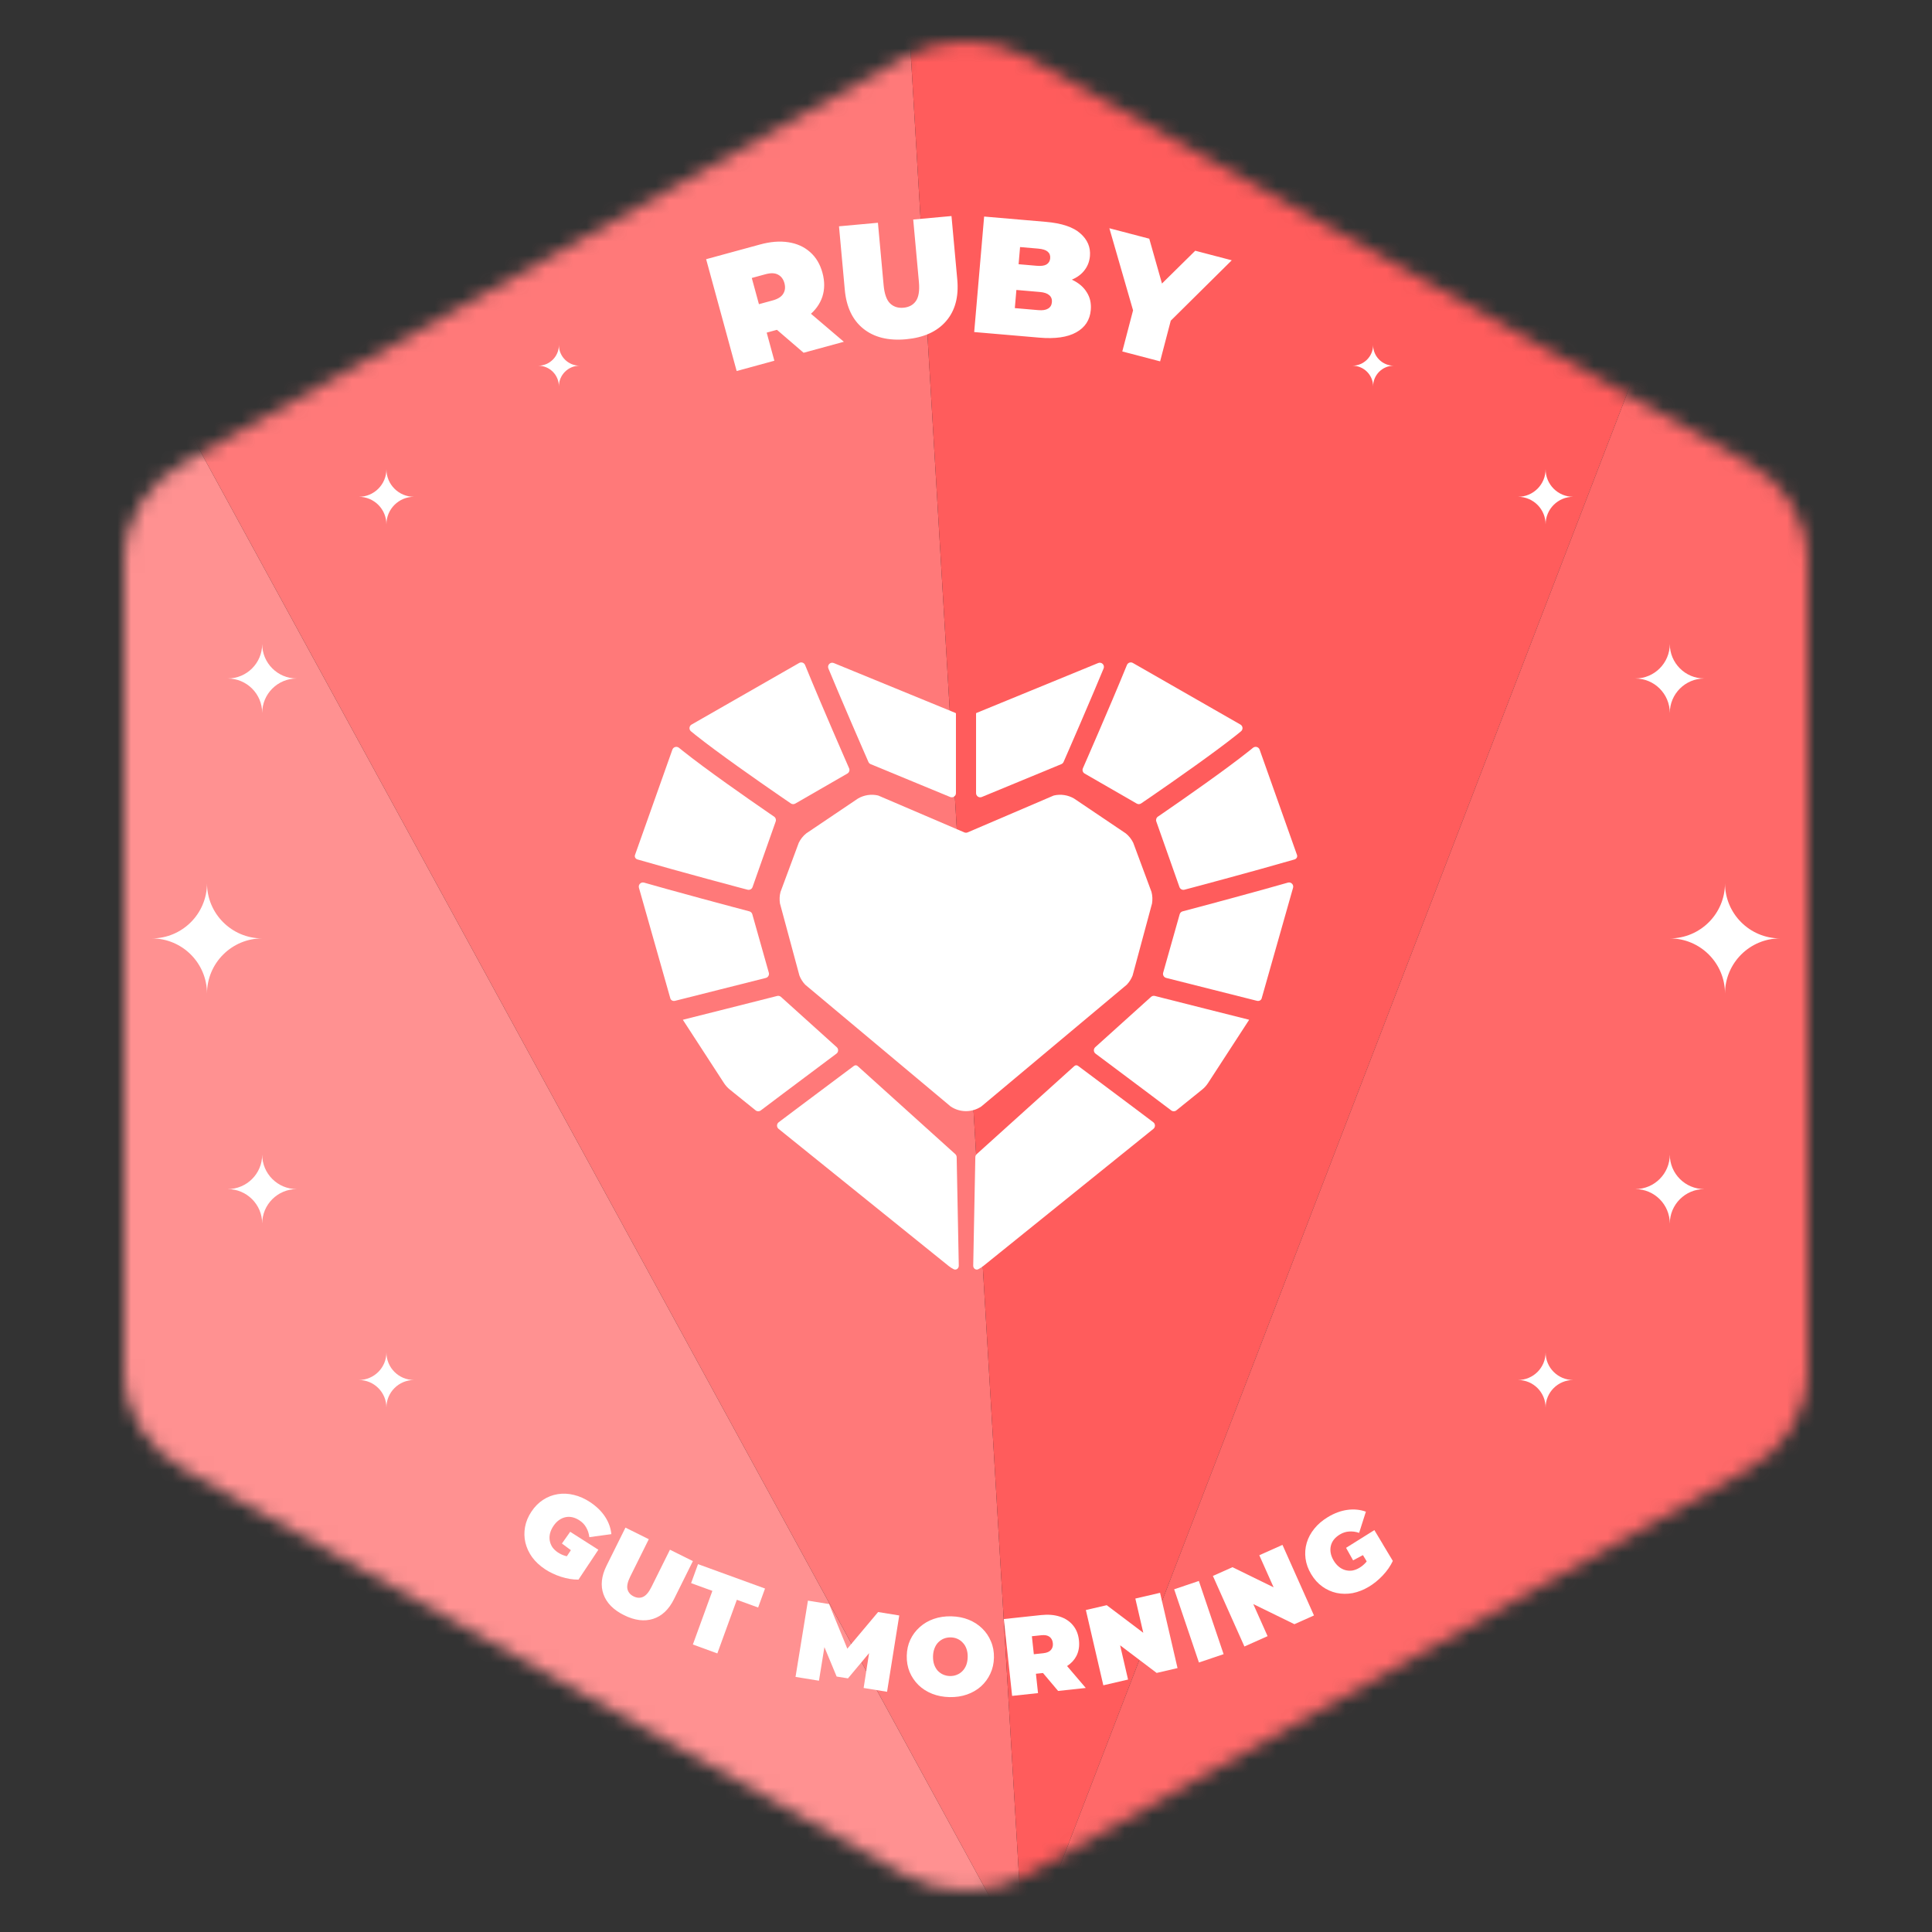 <svg width="140" height="140" viewBox="0 0 140 140" fill="none" xmlns="http://www.w3.org/2000/svg">
<rect x="0" y="0" width="140" height="140" fill="#333333" stroke="none"/>
<mask id="mask0_2512_2337" style="mask-type:alpha" maskUnits="userSpaceOnUse" x="9" y="3" width="122" height="134">
<path d="M65.635 4.098C68.336 2.634 71.664 2.634 74.365 4.098L126.635 33.502C129.336 34.965 131 37.669 131 40.596V99.404C131 102.331 129.336 105.035 126.635 106.499L74.365 135.902C71.664 137.366 68.336 137.366 65.635 135.902L13.365 106.499C10.664 105.035 9 102.331 9 99.404V40.596C9 37.669 10.664 34.965 13.365 33.502L65.635 4.098Z" fill="white"/>
</mask>
<g mask="url(#mask0_2512_2337)">
<path d="M74.198 142L-18 -26.846L-14.251 142H74.198Z" fill="#FF9191"/>
<path d="M74.198 142L-18 -26.845L61.014 -80L74.198 142Z" fill="#FF7979"/>
<path d="M74.198 142L139.453 -27.42L61.014 -80L74.198 142Z" fill="#FF5C5C"/>
<path d="M74.198 142L139.453 -27.42L144.05 142H74.198Z" fill="#FF6969"/>
</g>
<path d="M53.381 26.886L51.169 18.782L55.071 17.718C55.827 17.511 56.513 17.457 57.128 17.554C57.751 17.649 58.277 17.887 58.704 18.268C59.129 18.642 59.427 19.141 59.598 19.766C59.768 20.391 59.765 20.972 59.589 21.51C59.41 22.04 59.075 22.5 58.585 22.891C58.102 23.28 57.483 23.577 56.726 23.784L54.342 24.434L55.251 22.98L56.113 26.14L53.381 26.886ZM58.232 25.562L55.435 23.154L58.329 22.364L61.149 24.766L58.232 25.562ZM55.333 23.281L53.779 22.374L55.99 21.77C56.368 21.667 56.623 21.506 56.754 21.288C56.893 21.068 56.923 20.811 56.843 20.518C56.763 20.225 56.607 20.018 56.375 19.899C56.151 19.778 55.85 19.769 55.472 19.872L53.261 20.475L54.139 18.905L55.333 23.281ZM65.653 24.584C64.371 24.701 63.339 24.445 62.559 23.818C61.779 23.19 61.331 22.251 61.217 21L60.797 16.399L63.618 16.142L64.03 20.659C64.088 21.296 64.245 21.74 64.501 21.989C64.756 22.231 65.079 22.334 65.469 22.299C65.867 22.262 66.166 22.103 66.365 21.819C66.572 21.527 66.645 21.063 66.587 20.425L66.175 15.908L68.948 15.655L69.368 20.256C69.482 21.507 69.212 22.512 68.558 23.27C67.904 24.029 66.936 24.466 65.653 24.584ZM70.594 24.061L71.314 15.692L75.786 16.076C76.942 16.176 77.777 16.457 78.291 16.918C78.806 17.372 79.036 17.918 78.981 18.556C78.945 18.978 78.793 19.346 78.525 19.66C78.265 19.967 77.904 20.197 77.442 20.35C76.979 20.503 76.421 20.551 75.767 20.495L76.062 19.87C76.715 19.926 77.269 20.066 77.724 20.29C78.186 20.515 78.53 20.813 78.755 21.186C78.988 21.551 79.084 21.977 79.042 22.463C78.98 23.189 78.628 23.728 77.987 24.083C77.355 24.438 76.46 24.566 75.305 24.466L70.594 24.061ZM73.538 22.327L75.235 22.473C75.546 22.5 75.782 22.464 75.943 22.365C76.112 22.267 76.206 22.111 76.225 21.895C76.243 21.68 76.177 21.51 76.028 21.385C75.886 21.26 75.659 21.184 75.349 21.158L73.46 20.995L73.62 19.13L75.126 19.26C75.445 19.287 75.681 19.255 75.833 19.164C75.994 19.065 76.084 18.916 76.101 18.717C76.118 18.51 76.056 18.348 75.914 18.231C75.779 18.115 75.552 18.044 75.234 18.016L73.918 17.903L73.538 22.327ZM81.326 25.468L82.259 21.904L82.457 23.705L80.389 16.54L83.28 17.297L84.666 22.187L82.983 21.747L86.612 18.169L89.258 18.862L83.966 24.101L84.999 22.622L84.066 26.186L81.326 25.468Z" fill="white"/>
<path d="M61.88 77.237C61.961 77.177 62.073 77.181 62.148 77.249L69.224 83.632C69.285 83.688 69.322 83.768 69.324 83.852L69.477 91.713C69.481 91.914 69.291 92.062 69.112 91.974C68.983 91.91 68.86 91.832 68.744 91.739L56.419 81.802C56.266 81.678 56.27 81.442 56.427 81.323C56.822 81.025 57.233 80.715 57.647 80.405C58.793 79.544 59.952 78.677 60.824 78.026C61.26 77.7 61.625 77.428 61.88 77.237Z" fill="white"/>
<path d="M77.852 77.249C77.927 77.182 78.039 77.176 78.12 77.236C78.375 77.427 78.74 77.699 79.176 78.025C80.048 78.677 81.207 79.543 82.353 80.404C82.766 80.714 83.177 81.025 83.573 81.323C83.73 81.442 83.733 81.677 83.581 81.801L71.256 91.738C71.14 91.831 71.016 91.909 70.888 91.973C70.708 92.061 70.519 91.913 70.523 91.712L70.676 83.851C70.678 83.767 70.714 83.687 70.776 83.631L77.852 77.249Z" fill="white"/>
<path d="M56.317 72.171C56.414 72.146 56.517 72.171 56.591 72.238L60.634 75.884C60.775 76.012 60.765 76.238 60.612 76.352C60.419 76.496 60.197 76.663 59.953 76.845C59.08 77.497 57.92 78.366 56.773 79.227C56.209 79.65 55.648 80.073 55.125 80.468C55.016 80.55 54.864 80.548 54.757 80.462L52.886 78.954C52.721 78.821 52.578 78.662 52.462 78.484L49.49 73.91C49.486 73.903 49.49 73.894 49.498 73.892C50.325 73.684 51.461 73.398 52.607 73.109C53.752 72.82 54.91 72.527 55.78 72.307C55.974 72.258 56.155 72.212 56.317 72.171Z" fill="white"/>
<path d="M83.683 72.169C83.845 72.211 84.026 72.257 84.22 72.306C85.09 72.526 86.248 72.819 87.393 73.108C88.539 73.397 89.675 73.683 90.502 73.891C90.51 73.893 90.514 73.903 90.51 73.91L87.538 78.483C87.422 78.661 87.279 78.82 87.114 78.954L85.243 80.462C85.136 80.548 84.984 80.55 84.875 80.468C84.352 80.073 83.791 79.649 83.227 79.226C82.08 78.365 80.92 77.496 80.047 76.844C79.803 76.662 79.581 76.496 79.388 76.352C79.235 76.238 79.225 76.011 79.366 75.883L83.409 72.237C83.483 72.171 83.586 72.145 83.683 72.169Z" fill="white"/>
<path d="M62.171 57.865C62.611 57.609 63.129 57.53 63.62 57.642C63.636 57.646 63.652 57.652 63.667 57.658L69.881 60.319C69.919 60.335 69.959 60.342 70 60.341L70.061 60.336C70.081 60.333 70.1 60.326 70.119 60.318L76.333 57.657C76.348 57.651 76.364 57.646 76.38 57.642C76.871 57.53 77.389 57.608 77.829 57.864L81.581 60.392C81.808 60.577 81.992 60.81 82.12 61.074L83.442 64.633C83.513 64.906 83.525 65.192 83.48 65.47L82.073 70.689C81.976 70.939 81.831 71.165 81.647 71.358L71.112 80.178C70.775 80.404 70.388 80.518 70 80.518C69.612 80.518 69.225 80.405 68.888 80.179L58.353 71.359C58.169 71.166 58.024 70.939 57.928 70.69L56.52 65.471C56.475 65.192 56.487 64.907 56.558 64.634L57.88 61.075C58.008 60.811 58.191 60.578 58.419 60.394L62.171 57.865Z" fill="white"/>
<path d="M46.671 63.958C47.211 64.112 47.767 64.268 48.322 64.423C50.031 64.897 51.748 65.36 53.037 65.704C53.529 65.836 53.96 65.949 54.304 66.04C54.407 66.068 54.487 66.148 54.516 66.251L55.712 70.487C55.758 70.65 55.661 70.822 55.497 70.864C55.473 70.87 55.448 70.876 55.424 70.883C54.554 71.103 53.397 71.394 52.251 71.683C51.106 71.972 49.971 72.259 49.145 72.466C49.063 72.486 48.985 72.506 48.91 72.525C48.768 72.56 48.617 72.488 48.575 72.347C48.574 72.342 48.572 72.337 48.571 72.333L46.3 64.332C46.236 64.104 46.444 63.893 46.671 63.958Z" fill="white"/>
<path d="M93.329 63.957C93.555 63.893 93.764 64.103 93.7 64.331L91.429 72.332C91.428 72.336 91.426 72.341 91.425 72.346C91.383 72.487 91.232 72.559 91.09 72.524C91.015 72.505 90.937 72.485 90.855 72.465C90.029 72.258 88.894 71.971 87.749 71.682C86.603 71.393 85.446 71.102 84.576 70.882C84.552 70.875 84.527 70.869 84.503 70.863C84.339 70.82 84.241 70.65 84.287 70.486L85.484 66.25C85.513 66.147 85.594 66.068 85.696 66.04C86.04 65.949 86.471 65.835 86.963 65.704C88.252 65.359 89.969 64.896 91.677 64.422C92.233 64.267 92.789 64.111 93.329 63.957Z" fill="white"/>
<path d="M90.796 54.188C90.959 54.055 91.206 54.122 91.277 54.32L93.986 61.955C94.035 62.093 93.947 62.239 93.806 62.279C93.008 62.509 92.151 62.752 91.289 62.991C89.587 63.464 87.874 63.926 86.588 64.27C86.314 64.343 86.059 64.411 85.828 64.472C85.677 64.511 85.52 64.428 85.468 64.28L83.79 59.526C83.745 59.397 83.792 59.252 83.905 59.176C84.005 59.107 84.112 59.035 84.222 58.959C85.082 58.368 86.228 57.571 87.369 56.756C88.507 55.943 89.651 55.103 90.502 54.426C90.603 54.345 90.702 54.266 90.796 54.188Z" fill="white"/>
<path d="M48.723 54.321C48.794 54.122 49.041 54.056 49.204 54.19C49.298 54.267 49.397 54.346 49.498 54.427C50.349 55.104 51.493 55.944 52.631 56.757C53.772 57.572 54.918 58.369 55.778 58.96C55.888 59.036 55.995 59.107 56.095 59.176C56.208 59.252 56.255 59.397 56.21 59.526L54.532 64.281C54.48 64.429 54.323 64.511 54.172 64.472C53.941 64.411 53.686 64.344 53.412 64.271C52.126 63.927 50.413 63.465 48.711 62.992C47.849 62.753 46.992 62.509 46.194 62.279C46.053 62.239 45.965 62.094 46.014 61.956L48.723 54.321Z" fill="white"/>
<path d="M57.91 48.041C58.067 47.95 58.269 48.02 58.338 48.188C58.664 48.985 59.021 49.842 59.381 50.691C60.033 52.229 60.694 53.757 61.191 54.898C61.314 55.182 61.428 55.441 61.529 55.671C61.591 55.813 61.536 55.978 61.403 56.055L57.627 58.232C57.528 58.289 57.404 58.285 57.309 58.221C57.106 58.083 56.868 57.92 56.602 57.737C55.746 57.148 54.608 56.357 53.477 55.549C52.343 54.739 51.224 53.917 50.404 53.264C50.285 53.169 50.172 53.077 50.069 52.991C49.909 52.858 49.934 52.607 50.114 52.504L57.91 48.041Z" fill="white"/>
<path d="M81.662 48.187C81.732 48.019 81.933 47.95 82.09 48.04L89.886 52.504C90.066 52.607 90.091 52.857 89.931 52.99C89.828 53.076 89.715 53.168 89.596 53.263C88.776 53.916 87.657 54.738 86.523 55.548C85.392 56.356 84.254 57.148 83.398 57.736C83.132 57.919 82.894 58.082 82.691 58.219C82.596 58.284 82.472 58.289 82.373 58.231L78.597 56.055C78.463 55.978 78.409 55.813 78.471 55.671C78.571 55.441 78.686 55.181 78.809 54.897C79.306 53.756 79.967 52.228 80.619 50.69C80.979 49.841 81.336 48.984 81.662 48.187Z" fill="white"/>
<path d="M60.419 48.047L69.24 51.664C69.258 51.67 69.271 51.687 69.271 51.706V57.475C69.27 57.69 69.053 57.836 68.856 57.755L63.091 55.373C63.019 55.343 62.961 55.287 62.93 55.215C62.814 54.951 62.679 54.641 62.529 54.297C62.033 53.157 61.374 51.635 60.725 50.102C60.488 49.544 60.254 48.983 60.029 48.441C59.926 48.194 60.171 47.945 60.419 48.047Z" fill="white"/>
<path d="M79.581 48.045C79.829 47.945 80.073 48.194 79.971 48.441C79.746 48.983 79.512 49.543 79.275 50.101C78.626 51.633 77.967 53.157 77.471 54.296C77.321 54.64 77.186 54.95 77.07 55.215C77.039 55.286 76.981 55.342 76.909 55.372L71.144 57.754C70.946 57.836 70.729 57.689 70.729 57.474V51.705C70.729 51.686 70.742 51.669 70.76 51.663L79.581 48.045Z" fill="white"/>
<path d="M30 100C28.895 100 28 100.895 28 102C28 100.895 27.105 100 26 100C27.105 100 28 99.105 28 98C28 99.105 28.895 100 30 100Z" fill="white"/>
<path d="M21.5 86.166C20.119 86.166 19 87.285 19 88.666C19 87.285 17.881 86.166 16.5 86.166C17.881 86.166 19 85.047 19 83.666C19 85.047 20.119 86.166 21.5 86.166Z" fill="white"/>
<path d="M30 36C28.895 36 28 35.105 28 34C28 35.105 27.105 36 26 36C27.105 36 28 36.895 28 38C28 36.895 28.895 36 30 36Z" fill="white"/>
<path d="M21.5 49.166C20.119 49.166 19 48.047 19 46.666C19 48.047 17.881 49.166 16.5 49.166C17.881 49.166 19 50.285 19 51.666C19 50.285 20.119 49.166 21.5 49.166Z" fill="white"/>
<path d="M19 68C16.791 68 15 66.209 15 64C15 66.209 13.209 68 11 68C13.209 68 15 69.791 15 72C15 69.791 16.791 68 19 68Z" fill="white"/>
<path d="M110 100C111.105 100 112 100.895 112 102C112 100.895 112.895 100 114 100C112.895 100 112 99.105 112 98C112 99.105 111.105 100 110 100Z" fill="white"/>
<path d="M118.5 86.166C119.881 86.166 121 87.285 121 88.666C121 87.285 122.119 86.166 123.5 86.166C122.119 86.166 121 85.047 121 83.666C121 85.047 119.881 86.166 118.5 86.166Z" fill="white"/>
<path d="M110 36C111.105 36 112 35.105 112 34C112 35.105 112.895 36 114 36C112.895 36 112 36.895 112 38C112 36.895 111.105 36 110 36Z" fill="white"/>
<path d="M42 26.5C41.172 26.5 40.5 25.828 40.5 25C40.5 25.828 39.828 26.5 39 26.5C39.828 26.5 40.5 27.172 40.5 28C40.5 27.172 41.172 26.5 42 26.5Z" fill="white"/>
<path d="M98 26.5C98.828 26.5 99.5 25.828 99.5 25C99.5 25.828 100.172 26.5 101 26.5C100.172 26.5 99.5 27.172 99.5 28C99.5 27.172 98.828 26.5 98 26.5Z" fill="white"/>
<path d="M118.5 49.166C119.881 49.166 121 48.047 121 46.666C121 48.047 122.119 49.166 123.5 49.166C122.119 49.166 121 50.285 121 51.666C121 50.285 119.881 49.166 118.5 49.166Z" fill="white"/>
<path d="M121 68C123.209 68 125 66.209 125 64C125 66.209 126.791 68 129 68C126.791 68 125 69.791 125 72C125 69.791 123.209 68 121 68Z" fill="white"/>
<path fill-rule="evenodd" clip-rule="evenodd" d="M68.93 117.124C69.388 117.134 69.808 117.215 70.188 117.368C70.569 117.52 70.898 117.733 71.175 118.005C71.451 118.273 71.664 118.587 71.81 118.948C71.963 119.303 72.034 119.694 72.025 120.12C72.016 120.541 71.928 120.929 71.761 121.283C71.598 121.636 71.372 121.944 71.084 122.204C70.796 122.459 70.458 122.655 70.071 122.79C69.684 122.926 69.261 122.989 68.803 122.979C68.35 122.969 67.93 122.888 67.544 122.736C67.163 122.583 66.834 122.373 66.558 122.106C66.281 121.833 66.066 121.516 65.914 121.156C65.767 120.795 65.698 120.404 65.707 119.983C65.716 119.557 65.802 119.169 65.964 118.821C66.131 118.467 66.36 118.162 66.648 117.907C66.937 117.646 67.274 117.448 67.661 117.313C68.053 117.177 68.476 117.115 68.93 117.124ZM68.896 118.652C68.721 118.648 68.554 118.677 68.398 118.738C68.248 118.798 68.113 118.888 67.993 119.008C67.879 119.123 67.787 119.268 67.72 119.443C67.652 119.612 67.615 119.806 67.61 120.025C67.606 120.243 67.633 120.441 67.693 120.619C67.754 120.79 67.839 120.939 67.948 121.064C68.063 121.183 68.194 121.277 68.342 121.344C68.495 121.411 68.66 121.448 68.836 121.452C69.012 121.455 69.175 121.426 69.326 121.366C69.482 121.305 69.617 121.218 69.731 121.103C69.851 120.983 69.946 120.837 70.014 120.668C70.081 120.494 70.117 120.297 70.122 120.078C70.127 119.86 70.099 119.664 70.039 119.493C69.979 119.315 69.891 119.167 69.776 119.047C69.667 118.922 69.536 118.826 69.383 118.758C69.235 118.691 69.072 118.656 68.896 118.652Z" fill="white"/>
<path fill-rule="evenodd" clip-rule="evenodd" d="M75.423 117.035C75.942 116.979 76.399 117.015 76.794 117.144C77.194 117.272 77.515 117.485 77.756 117.781C77.996 118.071 78.139 118.431 78.185 118.861C78.232 119.29 78.169 119.672 77.996 120.007C77.845 120.295 77.62 120.535 77.324 120.728L78.679 122.316L76.675 122.532L75.579 121.233L75.067 121.287L75.219 122.689L73.342 122.891L72.742 117.323L75.423 117.035ZM75.459 118.495L74.774 118.568L74.915 119.872L75.6 119.799C75.859 119.771 76.044 119.692 76.153 119.562C76.268 119.432 76.314 119.266 76.293 119.065C76.271 118.863 76.19 118.711 76.051 118.608C75.916 118.504 75.719 118.467 75.459 118.495Z" fill="white"/>
<path d="M60.078 116.237L61.401 119.47L63.631 116.814L65.163 117.063L64.28 122.593L62.582 122.317L62.977 119.793L61.447 121.621L60.626 121.489L59.74 119.356L59.345 121.79L57.647 121.515L58.546 115.988L60.078 116.237Z" fill="white"/>
<path d="M85.328 120.876L83.816 121.227L81.168 119.226L81.743 121.707L79.951 122.123L78.686 116.668L80.198 116.318L82.846 118.318L82.271 115.837L84.063 115.421L85.328 120.876Z" fill="white"/>
<path d="M88.667 119.867L86.879 120.471L85.084 115.166L86.873 114.562L88.667 119.867Z" fill="white"/>
<path d="M55.437 115.111L54.937 116.487L53.395 115.926L51.981 119.813L50.208 119.167L51.622 115.281L50.08 114.72L50.581 113.344L55.437 115.111Z" fill="white"/>
<path d="M95.215 117.062L93.798 117.695L90.816 116.236L91.854 118.562L90.175 119.312L87.891 114.198L89.309 113.565L92.29 115.023L91.253 112.698L92.933 111.948L95.215 117.062Z" fill="white"/>
<path d="M47.014 111.537L45.669 114.245C45.479 114.627 45.413 114.934 45.471 115.165C45.531 115.392 45.678 115.563 45.912 115.679C46.151 115.798 46.376 115.811 46.588 115.72C46.807 115.627 47.012 115.388 47.202 115.006L48.547 112.298L50.209 113.124L48.839 115.882C48.466 116.632 47.962 117.108 47.326 117.31C46.69 117.512 45.987 117.422 45.218 117.04C44.449 116.658 43.953 116.153 43.729 115.524C43.506 114.895 43.581 114.205 43.953 113.455L45.323 110.697L47.014 111.537Z" fill="white"/>
<path d="M97.639 109.411C98.11 109.346 98.557 109.39 98.977 109.542L98.488 111.076C98.233 110.992 97.989 110.96 97.759 110.98C97.53 110.993 97.308 111.064 97.093 111.193C96.915 111.3 96.769 111.425 96.655 111.568C96.546 111.708 96.474 111.86 96.436 112.026C96.399 112.191 96.396 112.363 96.429 112.542C96.462 112.722 96.535 112.906 96.647 113.093C96.754 113.271 96.881 113.419 97.026 113.537C97.169 113.651 97.322 113.731 97.485 113.776C97.649 113.82 97.817 113.831 97.989 113.808C98.164 113.778 98.339 113.711 98.513 113.607C98.695 113.497 98.856 113.361 98.994 113.198C99.008 113.18 99.021 113.16 99.035 113.141L98.764 112.69L98.051 113.069L97.541 112.162L99.592 110.878L100.216 111.917L100.213 111.918L100.929 113.11C100.754 113.482 100.511 113.834 100.199 114.163C99.887 114.493 99.554 114.764 99.202 114.975C98.813 115.208 98.419 115.364 98.018 115.443C97.62 115.514 97.231 115.51 96.854 115.431C96.482 115.349 96.138 115.195 95.821 114.968C95.505 114.741 95.236 114.443 95.014 114.073C94.791 113.702 94.656 113.324 94.604 112.938C94.553 112.552 94.581 112.173 94.689 111.804C94.797 111.435 94.981 111.092 95.239 110.776C95.499 110.452 95.828 110.171 96.225 109.932C96.701 109.647 97.172 109.473 97.639 109.411Z" fill="white"/>
<path d="M40.416 108.272C40.796 108.211 41.184 108.229 41.581 108.326C41.985 108.421 42.38 108.597 42.767 108.854C43.228 109.161 43.588 109.511 43.845 109.906C44.105 110.303 44.258 110.725 44.302 111.17L42.707 111.388C42.672 111.122 42.596 110.888 42.479 110.689C42.37 110.488 42.21 110.318 42.001 110.179C41.828 110.064 41.652 109.986 41.474 109.945C41.301 109.907 41.132 109.907 40.967 109.944C40.801 109.981 40.645 110.053 40.497 110.16C40.349 110.266 40.215 110.411 40.094 110.593C39.979 110.766 39.899 110.944 39.855 111.126C39.814 111.304 39.808 111.476 39.838 111.643C39.868 111.81 39.931 111.967 40.025 112.113C40.127 112.257 40.263 112.386 40.431 112.498C40.609 112.616 40.802 112.703 41.009 112.757C41.031 112.762 41.054 112.765 41.077 112.77L41.368 112.331L40.719 111.85L41.319 110.999L43.359 112.3L42.689 113.31L42.687 113.308L41.919 114.466C41.508 114.468 41.086 114.4 40.654 114.26C40.222 114.12 39.835 113.937 39.493 113.709C39.115 113.459 38.804 113.169 38.561 112.841C38.326 112.512 38.163 112.16 38.072 111.786C37.986 111.414 37.977 111.037 38.046 110.654C38.115 110.271 38.269 109.899 38.508 109.539C38.747 109.18 39.03 108.894 39.356 108.682C39.683 108.47 40.036 108.333 40.416 108.272Z" fill="white"/>
</svg>
